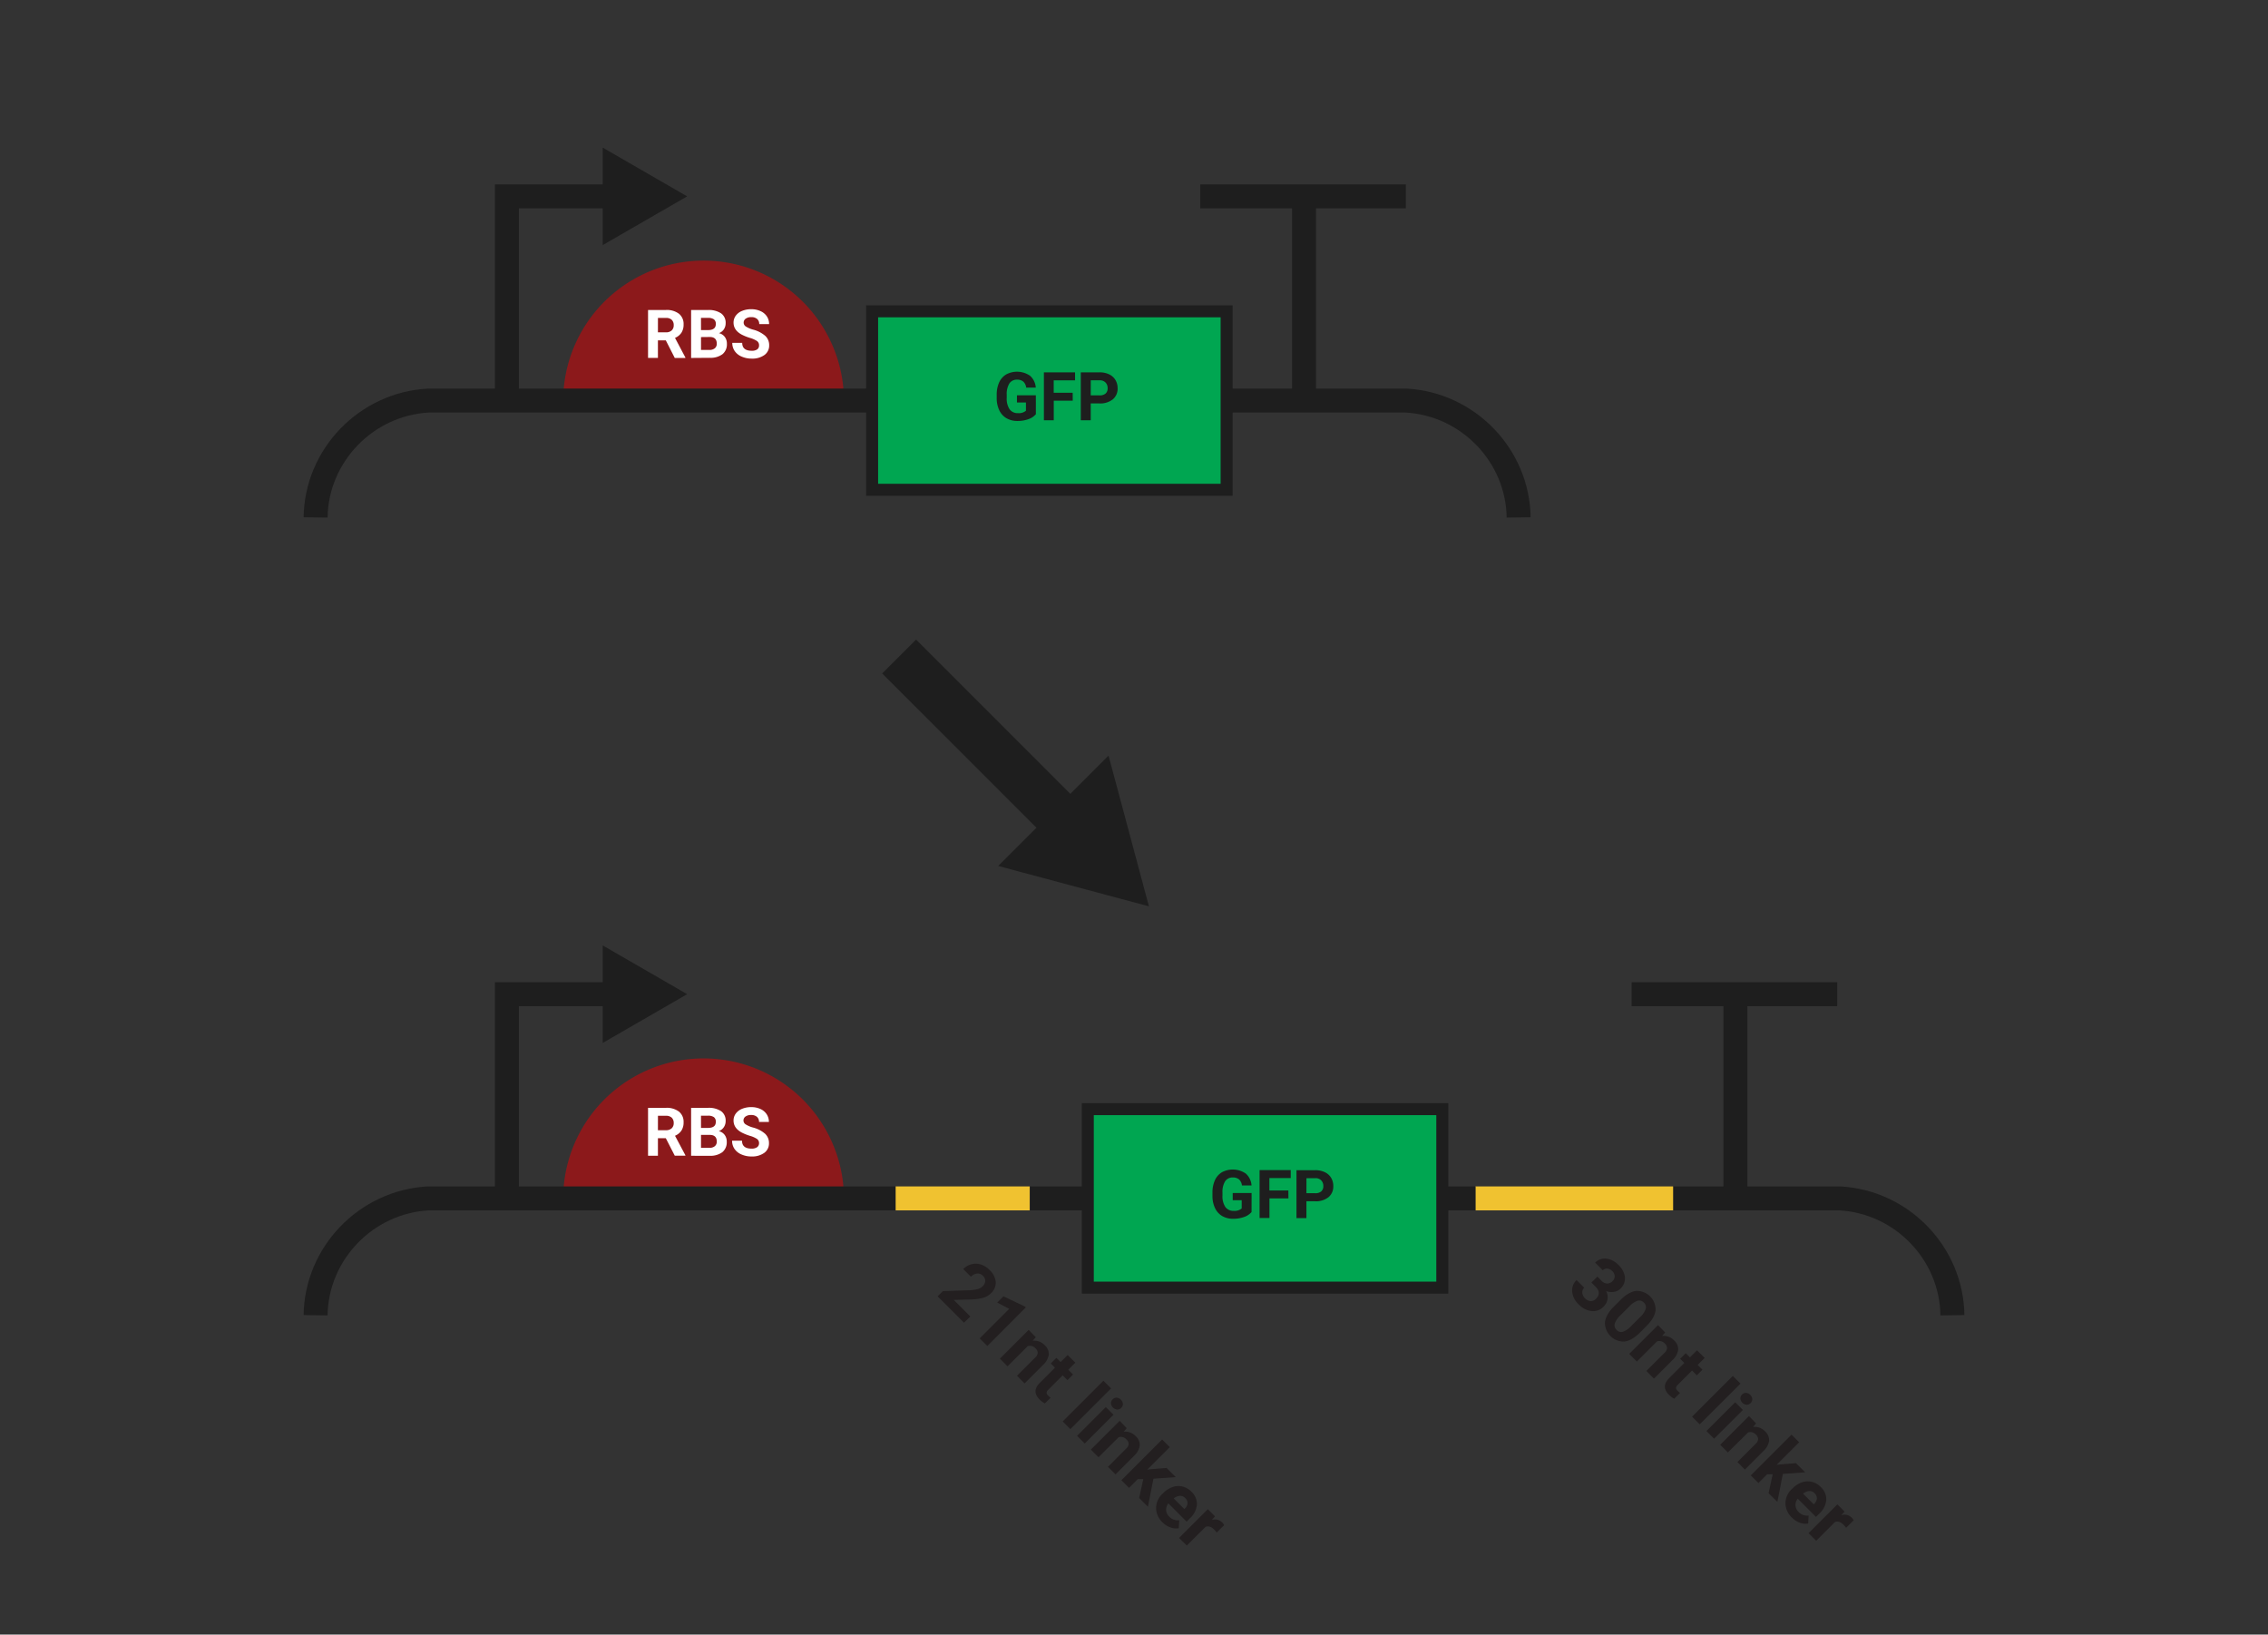 <svg id="Layer_1" data-name="Layer 1" xmlns="http://www.w3.org/2000/svg" viewBox="0 0 946.4 682"><rect x="0" y="0" width="946.4" height="682" fill="#333333" stroke="none"/><defs><style>.cls-1{fill:#8c191b;}.cls-2{fill:#fff;}.cls-10,.cls-3,.cls-5{fill:none;}.cls-10,.cls-11,.cls-3,.cls-5,.cls-6,.cls-7{stroke:#1e1e1e;}.cls-3,.cls-4{stroke-linejoin:round;}.cls-11,.cls-3,.cls-4,.cls-5{stroke-width:10px;}.cls-11,.cls-4,.cls-6,.cls-8{fill:#1e1e1e;}.cls-4{stroke:#f0c230;}.cls-10,.cls-11,.cls-5,.cls-6,.cls-7{stroke-miterlimit:10;}.cls-6,.cls-7{stroke-width:5px;}.cls-7{fill:#00a651;}.cls-9{fill:#231f20;}.cls-10{stroke-width:20px;}</style></defs><title>Linker Addition Fig</title><path class="cls-1" d="M352.18,500.19H235a58.58,58.58,0,1,1,117.17,0Z"/><path class="cls-2" d="M277.83,474.89h-3.29v7.33h-4.12v-20h7.44a8.41,8.41,0,0,1,5.47,1.58,5.46,5.46,0,0,1,1.92,4.47,6.15,6.15,0,0,1-.89,3.42,6,6,0,0,1-2.69,2.18L286,482v.19h-4.43Zm-3.29-3.34h3.33a3.41,3.41,0,0,0,2.41-.79,2.83,2.83,0,0,0,.85-2.18,3,3,0,0,0-.8-2.23,3.34,3.34,0,0,0-2.47-.81h-3.31Z"/><path class="cls-2" d="M288.39,482.22v-20h7a9.21,9.21,0,0,1,5.53,1.4,4.77,4.77,0,0,1,1.88,4.09,4.52,4.52,0,0,1-.76,2.59,4.37,4.37,0,0,1-2.1,1.64,4.23,4.23,0,0,1,2.43,1.55,4.59,4.59,0,0,1,.89,2.86,5.28,5.28,0,0,1-1.84,4.37,8.3,8.3,0,0,1-5.25,1.51Zm4.13-11.63h3.05q3.12-.05,3.12-2.49a2.3,2.3,0,0,0-.79-2,4.16,4.16,0,0,0-2.5-.6h-2.89Zm0,2.92v5.4H296a3.41,3.41,0,0,0,2.28-.69,2.38,2.38,0,0,0,.82-1.92q0-2.75-2.85-2.79Z"/><path class="cls-2" d="M316.74,477a2.12,2.12,0,0,0-.83-1.79,10.82,10.82,0,0,0-3-1.32,21.07,21.07,0,0,1-3.4-1.37q-3.41-1.84-3.41-5a4.83,4.83,0,0,1,.92-2.89,6,6,0,0,1,2.63-2,9.89,9.89,0,0,1,3.84-.71,9,9,0,0,1,3.82.78,6.09,6.09,0,0,1,2.61,2.19,5.74,5.74,0,0,1,.93,3.22h-4.12a2.7,2.7,0,0,0-.87-2.14,3.56,3.56,0,0,0-2.43-.76,3.8,3.8,0,0,0-2.35.64,2,2,0,0,0-.84,1.68,1.93,1.93,0,0,0,1,1.64,11.14,11.14,0,0,0,2.9,1.24,12.51,12.51,0,0,1,5.13,2.63,5.23,5.23,0,0,1,1.61,3.91,4.82,4.82,0,0,1-2,4.08,8.61,8.61,0,0,1-5.29,1.48,10.21,10.21,0,0,1-4.21-.85,6.65,6.65,0,0,1-2.89-2.32,5.93,5.93,0,0,1-1-3.41h4.14q0,3.31,4,3.31a3.85,3.85,0,0,0,2.3-.6A2,2,0,0,0,316.74,477Z"/><path class="cls-3" d="M698.16,500h69.55c26,1.44,46.66,23,47,48.75"/><path class="cls-4" d="M615.67,500h82.49"/><path class="cls-3" d="M429.68,500h186"/><path class="cls-4" d="M373.69,500h56"/><path class="cls-3" d="M131.7,548.75c.33-25.75,21-47.31,47-48.75h195"/><polyline class="cls-5" points="254.01 414.8 211.53 414.8 211.53 500"/><polygon class="cls-6" points="281.74 414.8 254.01 430.81 254.01 398.79 281.74 414.8"/><polyline class="cls-5" points="680.85 414.8 723.34 414.8 766.65 414.8 724.16 414.8 724.16 500"/><rect class="cls-7" x="453.92" y="462.77" width="147.93" height="74.46"/><path class="cls-8" d="M522.25,505.7a7.16,7.16,0,0,1-3.15,2.07,13.2,13.2,0,0,1-4.51.74,8.93,8.93,0,0,1-4.56-1.13,7.56,7.56,0,0,1-3-3.29,11.59,11.59,0,0,1-1.09-5.07v-1.36a12.31,12.31,0,0,1,1-5.19,7.48,7.48,0,0,1,2.92-3.36,9.6,9.6,0,0,1,10,.54,7.26,7.26,0,0,1,2.38,4.94h-4a4,4,0,0,0-1.22-2.52,3.88,3.88,0,0,0-2.59-.8,3.66,3.66,0,0,0-3.2,1.58,8.32,8.32,0,0,0-1.11,4.7v1.28a7.92,7.92,0,0,0,1.2,4.76,4.1,4.1,0,0,0,3.51,1.61,4.58,4.58,0,0,0,3.31-1v-3.45h-3.75v-3h7.88Z"/><path class="cls-8" d="M537.64,500h-7.92v8.18h-4.12v-20h13v3.34h-8.91v5.17h7.92Z"/><path class="cls-8" d="M545.15,501.18v7.05H541v-20h7.81a9,9,0,0,1,4,.83,6.07,6.07,0,0,1,2.63,2.34,6.53,6.53,0,0,1,.92,3.46,5.75,5.75,0,0,1-2,4.64,8.39,8.39,0,0,1-5.58,1.7Zm0-3.34h3.69a3.62,3.62,0,0,0,2.5-.77,2.8,2.8,0,0,0,.86-2.2,3.3,3.3,0,0,0-.87-2.38,3.24,3.24,0,0,0-2.39-.93h-3.78Z"/><path class="cls-1" d="M352.18,167.32H235a58.58,58.58,0,1,1,117.17,0Z"/><path class="cls-2" d="M277.83,142h-3.29v7.33h-4.12v-20h7.44a8.41,8.41,0,0,1,5.47,1.58,5.46,5.46,0,0,1,1.92,4.47,6.15,6.15,0,0,1-.89,3.42,6,6,0,0,1-2.69,2.18l4.33,8.18v.19h-4.43Zm-3.29-3.34h3.33a3.41,3.41,0,0,0,2.41-.79,2.82,2.82,0,0,0,.85-2.18,3,3,0,0,0-.8-2.23,3.35,3.35,0,0,0-2.47-.81h-3.31Z"/><path class="cls-2" d="M288.39,149.35v-20h7a9.21,9.21,0,0,1,5.53,1.4,4.77,4.77,0,0,1,1.88,4.09,4.52,4.52,0,0,1-.76,2.59A4.36,4.36,0,0,1,300,139a4.23,4.23,0,0,1,2.43,1.55,4.59,4.59,0,0,1,.89,2.86,5.28,5.28,0,0,1-1.84,4.37,8.29,8.29,0,0,1-5.25,1.51Zm4.13-11.63h3.05q3.12-.05,3.12-2.49a2.3,2.3,0,0,0-.79-2,4.16,4.16,0,0,0-2.5-.6h-2.89Zm0,2.92V146H296a3.41,3.41,0,0,0,2.28-.69,2.38,2.38,0,0,0,.82-1.92q0-2.75-2.85-2.79Z"/><path class="cls-2" d="M316.74,144.09a2.12,2.12,0,0,0-.83-1.79,10.82,10.82,0,0,0-3-1.32,21.07,21.07,0,0,1-3.4-1.37q-3.41-1.84-3.41-5a4.83,4.83,0,0,1,.92-2.89,6,6,0,0,1,2.63-2,9.89,9.89,0,0,1,3.84-.71,9,9,0,0,1,3.82.78A6.09,6.09,0,0,1,320,132a5.74,5.74,0,0,1,.93,3.22h-4.12a2.7,2.7,0,0,0-.87-2.14,3.56,3.56,0,0,0-2.43-.76,3.81,3.81,0,0,0-2.35.64,2,2,0,0,0-.84,1.68,1.93,1.93,0,0,0,1,1.64,11.1,11.1,0,0,0,2.9,1.24,12.51,12.51,0,0,1,5.13,2.63,5.23,5.23,0,0,1,1.61,3.91,4.82,4.82,0,0,1-2,4.08,8.61,8.61,0,0,1-5.29,1.48,10.22,10.22,0,0,1-4.21-.85,6.65,6.65,0,0,1-2.89-2.32,5.93,5.93,0,0,1-1-3.41h4.14q0,3.31,4,3.31a3.85,3.85,0,0,0,2.3-.6A2,2,0,0,0,316.74,144.09Z"/><path class="cls-3" d="M131.7,215.88c.33-25.75,21-47.31,47-48.75h408c26,1.44,46.66,23,47,48.75"/><polyline class="cls-5" points="254.01 81.93 211.53 81.93 211.53 167.13"/><polygon class="cls-6" points="281.74 81.93 254.01 97.93 254.01 65.92 281.74 81.93"/><polyline class="cls-5" points="500.85 81.93 543.34 81.93 586.65 81.93 544.16 81.93 544.16 167.13"/><rect class="cls-7" x="363.92" y="129.89" width="147.93" height="74.46"/><path class="cls-8" d="M432.25,172.83a7.16,7.16,0,0,1-3.15,2.07,13.2,13.2,0,0,1-4.51.74A8.94,8.94,0,0,1,420,174.5a7.57,7.57,0,0,1-3-3.29,11.59,11.59,0,0,1-1.09-5.07v-1.36a12.31,12.31,0,0,1,1-5.19,7.48,7.48,0,0,1,2.92-3.35,9.6,9.6,0,0,1,10,.54,7.25,7.25,0,0,1,2.38,4.94h-4a4,4,0,0,0-1.22-2.52,3.89,3.89,0,0,0-2.59-.8,3.66,3.66,0,0,0-3.2,1.58,8.32,8.32,0,0,0-1.11,4.7V166a7.91,7.91,0,0,0,1.2,4.76,4.09,4.09,0,0,0,3.51,1.61,4.58,4.58,0,0,0,3.31-1v-3.45h-3.75v-3h7.88Z"/><path class="cls-8" d="M447.64,167.17h-7.92v8.18h-4.12v-20h13v3.34h-8.91v5.17h7.92Z"/><path class="cls-8" d="M455.15,168.3v7.05H451v-20h7.81a9,9,0,0,1,4,.83,6.08,6.08,0,0,1,2.63,2.34,6.54,6.54,0,0,1,.92,3.46,5.75,5.75,0,0,1-2,4.64,8.39,8.39,0,0,1-5.58,1.7Zm0-3.34h3.69a3.62,3.62,0,0,0,2.5-.77,2.8,2.8,0,0,0,.86-2.2,3.3,3.3,0,0,0-.87-2.38,3.23,3.23,0,0,0-2.39-.94h-3.78Z"/><path class="cls-9" d="M402.25,551.87l-11-11,2.19-2.19,10.75-.34a18.13,18.13,0,0,0,3.63-.46,4.63,4.63,0,0,0,2.17-1.14,3.48,3.48,0,0,0,1.14-2.23,2.77,2.77,0,0,0-.93-2.16,3,3,0,0,0-2.45-1,4.18,4.18,0,0,0-2.59,1.34l-3.2-3.2a7.45,7.45,0,0,1,3.39-2,7,7,0,0,1,3.89.08,8.54,8.54,0,0,1,3.6,2.22,8.07,8.07,0,0,1,2.67,5.05,6,6,0,0,1-2,4.75,7.67,7.67,0,0,1-3,1.81,19.13,19.13,0,0,1-5,.76l-7.51.2,6.92,6.92Z"/><path class="cls-9" d="M412,561.59l-3.19-3.19,12.31-12.31-5-2.63,2.6-2.6,9,4.28.34.34Z"/><path class="cls-9" d="M432.21,557.93l-1.28,1.48a5.9,5.9,0,0,1,5,1.83,4.9,4.9,0,0,1,1.71,3.95,7.36,7.36,0,0,1-2.39,4.29l-7.72,7.72L424.38,574l7.65-7.65a2.93,2.93,0,0,0,1-1.92,2.8,2.8,0,0,0-1-1.93,3.1,3.1,0,0,0-3.17-.87l-8.43,8.43-3.19-3.19,12-12Z"/><path class="cls-9" d="M448.71,568.55l-2.94,2.94,2,2-2.34,2.34-2-2-6,6a2,2,0,0,0-.7,1.21,1.8,1.8,0,0,0,.68,1.26,7.24,7.24,0,0,0,1,.86L436,585.54a9.28,9.28,0,0,1-2.22-1.65q-3.36-3.36,0-6.82l6.44-6.44-1.75-1.75,2.34-2.34,1.75,1.75,2.94-2.94Z"/><path class="cls-9" d="M446.64,596.27l-3.2-3.2,17-17,3.2,3.2Z"/><path class="cls-9" d="M452.64,602.27l-3.2-3.2,12-12,3.2,3.2Zm11.66-18.44a2.23,2.23,0,0,1,1.66-.7,2.93,2.93,0,0,1,2.61,2.61,2.39,2.39,0,0,1-2.38,2.37,2.9,2.9,0,0,1-2.6-2.6A2.22,2.22,0,0,1,464.3,583.83Z"/><path class="cls-9" d="M470.16,595.88l-1.28,1.48a5.91,5.91,0,0,1,5,1.83,4.91,4.91,0,0,1,1.71,3.95,7.37,7.37,0,0,1-2.39,4.29l-7.72,7.72L462.33,612l7.65-7.65a2.93,2.93,0,0,0,1-1.92,2.8,2.8,0,0,0-1-1.93,3.11,3.11,0,0,0-3.17-.87L458.4,608l-3.19-3.19,12-12Z"/><path class="cls-9" d="M477.08,617.12h-2.3l-3.65,3.65-3.19-3.19,17-17,3.19,3.19-9.4,9.4,1.41-.18,6.65-.53,3.83,3.83-9.3.66L479,628.65,475.36,625Z"/><path class="cls-9" d="M485.09,635.16a8.3,8.3,0,0,1-2.67-5.89,8.11,8.11,0,0,1,2.65-6l.31-.31a10.23,10.23,0,0,1,3.92-2.53,7.24,7.24,0,0,1,4.16-.21,7.84,7.84,0,0,1,3.68,2.14,7,7,0,0,1,2.31,5.41,8.89,8.89,0,0,1-3,5.79l-1.3,1.3-7.61-7.61a4.2,4.2,0,0,0-.94,2.81,4,4,0,0,0,1.26,2.68,4.88,4.88,0,0,0,4.22,1.55l-.19,3.33a6.78,6.78,0,0,1-3.53-.36A9,9,0,0,1,485.09,635.16ZM494.55,625a2.82,2.82,0,0,0-2.18-.9,4.72,4.72,0,0,0-2.6,1.09l4.44,4.44.26-.26a3.36,3.36,0,0,0,1.07-2.22A2.91,2.91,0,0,0,494.55,625Z"/><path class="cls-9" d="M507.72,639.42a12.24,12.24,0,0,0-1.06-1.24q-1.81-1.81-3.6-1.15l-7.82,7.82L492,641.67l12-12,3,3-1.34,1.51a4.19,4.19,0,0,1,4.31,1,4.76,4.76,0,0,1,.85,1.14Z"/><path class="cls-9" d="M666.56,532.64l1.7,1.7a3.4,3.4,0,0,0,2.41,1.19,3.14,3.14,0,0,0,2.2-1,2.78,2.78,0,0,0,.93-2.09,3.18,3.18,0,0,0-1.05-2.14,3.33,3.33,0,0,0-2-1,2.27,2.27,0,0,0-1.93.69l-3.19-3.19a5.56,5.56,0,0,1,2.94-1.58,6.41,6.41,0,0,1,3.46.34,9,9,0,0,1,3.25,2.13,8.51,8.51,0,0,1,2.78,5.22,5.89,5.89,0,0,1-1.92,4.81A4.79,4.79,0,0,1,673.4,539a6.19,6.19,0,0,1-3.19-.34,5.67,5.67,0,0,1,.57,3.49,5.6,5.6,0,0,1-1.63,3,6,6,0,0,1-5,1.87,8.89,8.89,0,0,1-5.43-2.84,8.43,8.43,0,0,1-2.67-5.21,5.87,5.87,0,0,1,1.83-4.89l3.19,3.19a2.61,2.61,0,0,0-.8,2.16,4,4,0,0,0,3.49,3.43,2.94,2.94,0,0,0,2.24-1q2.41-2.41-.24-5.06l-1.69-1.69Z"/><path class="cls-9" d="M684.31,556q-3.34,3.34-6.49,3.72a7.81,7.81,0,0,1-8.1-8q.34-3.13,3.55-6.4l3-3q3.37-3.37,6.51-3.72a7.82,7.82,0,0,1,8.07,8q-.34,3.12-3.54,6.39Zm.06-6.45a8.33,8.33,0,0,0,2.37-3.46,2.61,2.61,0,0,0-.79-2.62,2.56,2.56,0,0,0-2.53-.79,7.79,7.79,0,0,0-3.28,2.15l-3.92,3.92a8.73,8.73,0,0,0-2.39,3.46,2.58,2.58,0,0,0,.76,2.67,2.54,2.54,0,0,0,2.61.77,8.54,8.54,0,0,0,3.35-2.27Z"/><path class="cls-9" d="M694.84,555.93l-1.28,1.48a5.91,5.91,0,0,1,5,1.83,4.91,4.91,0,0,1,1.71,3.95,7.37,7.37,0,0,1-2.39,4.29l-7.72,7.72L687,572l7.65-7.65a2.93,2.93,0,0,0,1-1.92,2.8,2.8,0,0,0-1-1.93,3.1,3.1,0,0,0-3.17-.87l-8.43,8.43-3.19-3.19,12-12Z"/><path class="cls-9" d="M711.34,566.55l-2.94,2.94,2,2-2.34,2.34-2-2-6,6a2,2,0,0,0-.7,1.21,1.8,1.8,0,0,0,.69,1.26,7.18,7.18,0,0,0,1,.86l-2.42,2.42a9.3,9.3,0,0,1-2.22-1.65q-3.36-3.36,0-6.82l6.44-6.44-1.75-1.75,2.34-2.34,1.75,1.75,2.94-2.94Z"/><path class="cls-9" d="M709.27,594.27l-3.2-3.2,17-17,3.2,3.2Z"/><path class="cls-9" d="M715.27,600.27l-3.2-3.2,12-12,3.21,3.2Zm11.66-18.44a2.23,2.23,0,0,1,1.66-.7,2.93,2.93,0,0,1,2.61,2.61,2.39,2.39,0,0,1-2.38,2.37,2.9,2.9,0,0,1-2.6-2.6A2.21,2.21,0,0,1,726.93,581.83Z"/><path class="cls-9" d="M732.79,593.88l-1.28,1.48a5.91,5.91,0,0,1,5,1.83,4.91,4.91,0,0,1,1.71,3.95,7.36,7.36,0,0,1-2.39,4.29l-7.72,7.72L725,610l7.65-7.65a2.93,2.93,0,0,0,1-1.92,2.8,2.8,0,0,0-1-1.93,3.11,3.11,0,0,0-3.17-.87L721,606l-3.19-3.19,12-12Z"/><path class="cls-9" d="M739.71,615.12h-2.3l-3.65,3.65-3.19-3.19,17-17,3.19,3.19-9.4,9.4,1.41-.18,6.65-.53,3.83,3.83-9.3.66-2.28,11.67L738,623Z"/><path class="cls-9" d="M747.72,633.16a8.3,8.3,0,0,1-2.67-5.89,8.12,8.12,0,0,1,2.65-6L748,621a10.22,10.22,0,0,1,3.92-2.53,7.24,7.24,0,0,1,4.16-.21,7.83,7.83,0,0,1,3.68,2.14,7,7,0,0,1,2.32,5.41,8.89,8.89,0,0,1-3,5.79l-1.3,1.3-7.61-7.61a4.19,4.19,0,0,0-.95,2.81,4,4,0,0,0,1.27,2.68,4.87,4.87,0,0,0,4.22,1.55l-.19,3.33a6.78,6.78,0,0,1-3.53-.36A9,9,0,0,1,747.72,633.16ZM757.18,623a2.82,2.82,0,0,0-2.19-.9,4.72,4.72,0,0,0-2.6,1.09l4.44,4.44.26-.26a3.36,3.36,0,0,0,1.07-2.22A2.91,2.91,0,0,0,757.18,623Z"/><path class="cls-9" d="M770.35,637.42a12.24,12.24,0,0,0-1.06-1.24q-1.81-1.81-3.6-1.15l-7.82,7.82-3.19-3.19,12-12,3,3-1.34,1.51a4.18,4.18,0,0,1,4.31,1,4.79,4.79,0,0,1,.85,1.14Z"/><line class="cls-10" x1="443.09" y1="341.82" x2="375.2" y2="273.92"/><polygon class="cls-11" points="472.36 371.08 426.2 358.71 459.99 324.92 472.36 371.08"/></svg>
